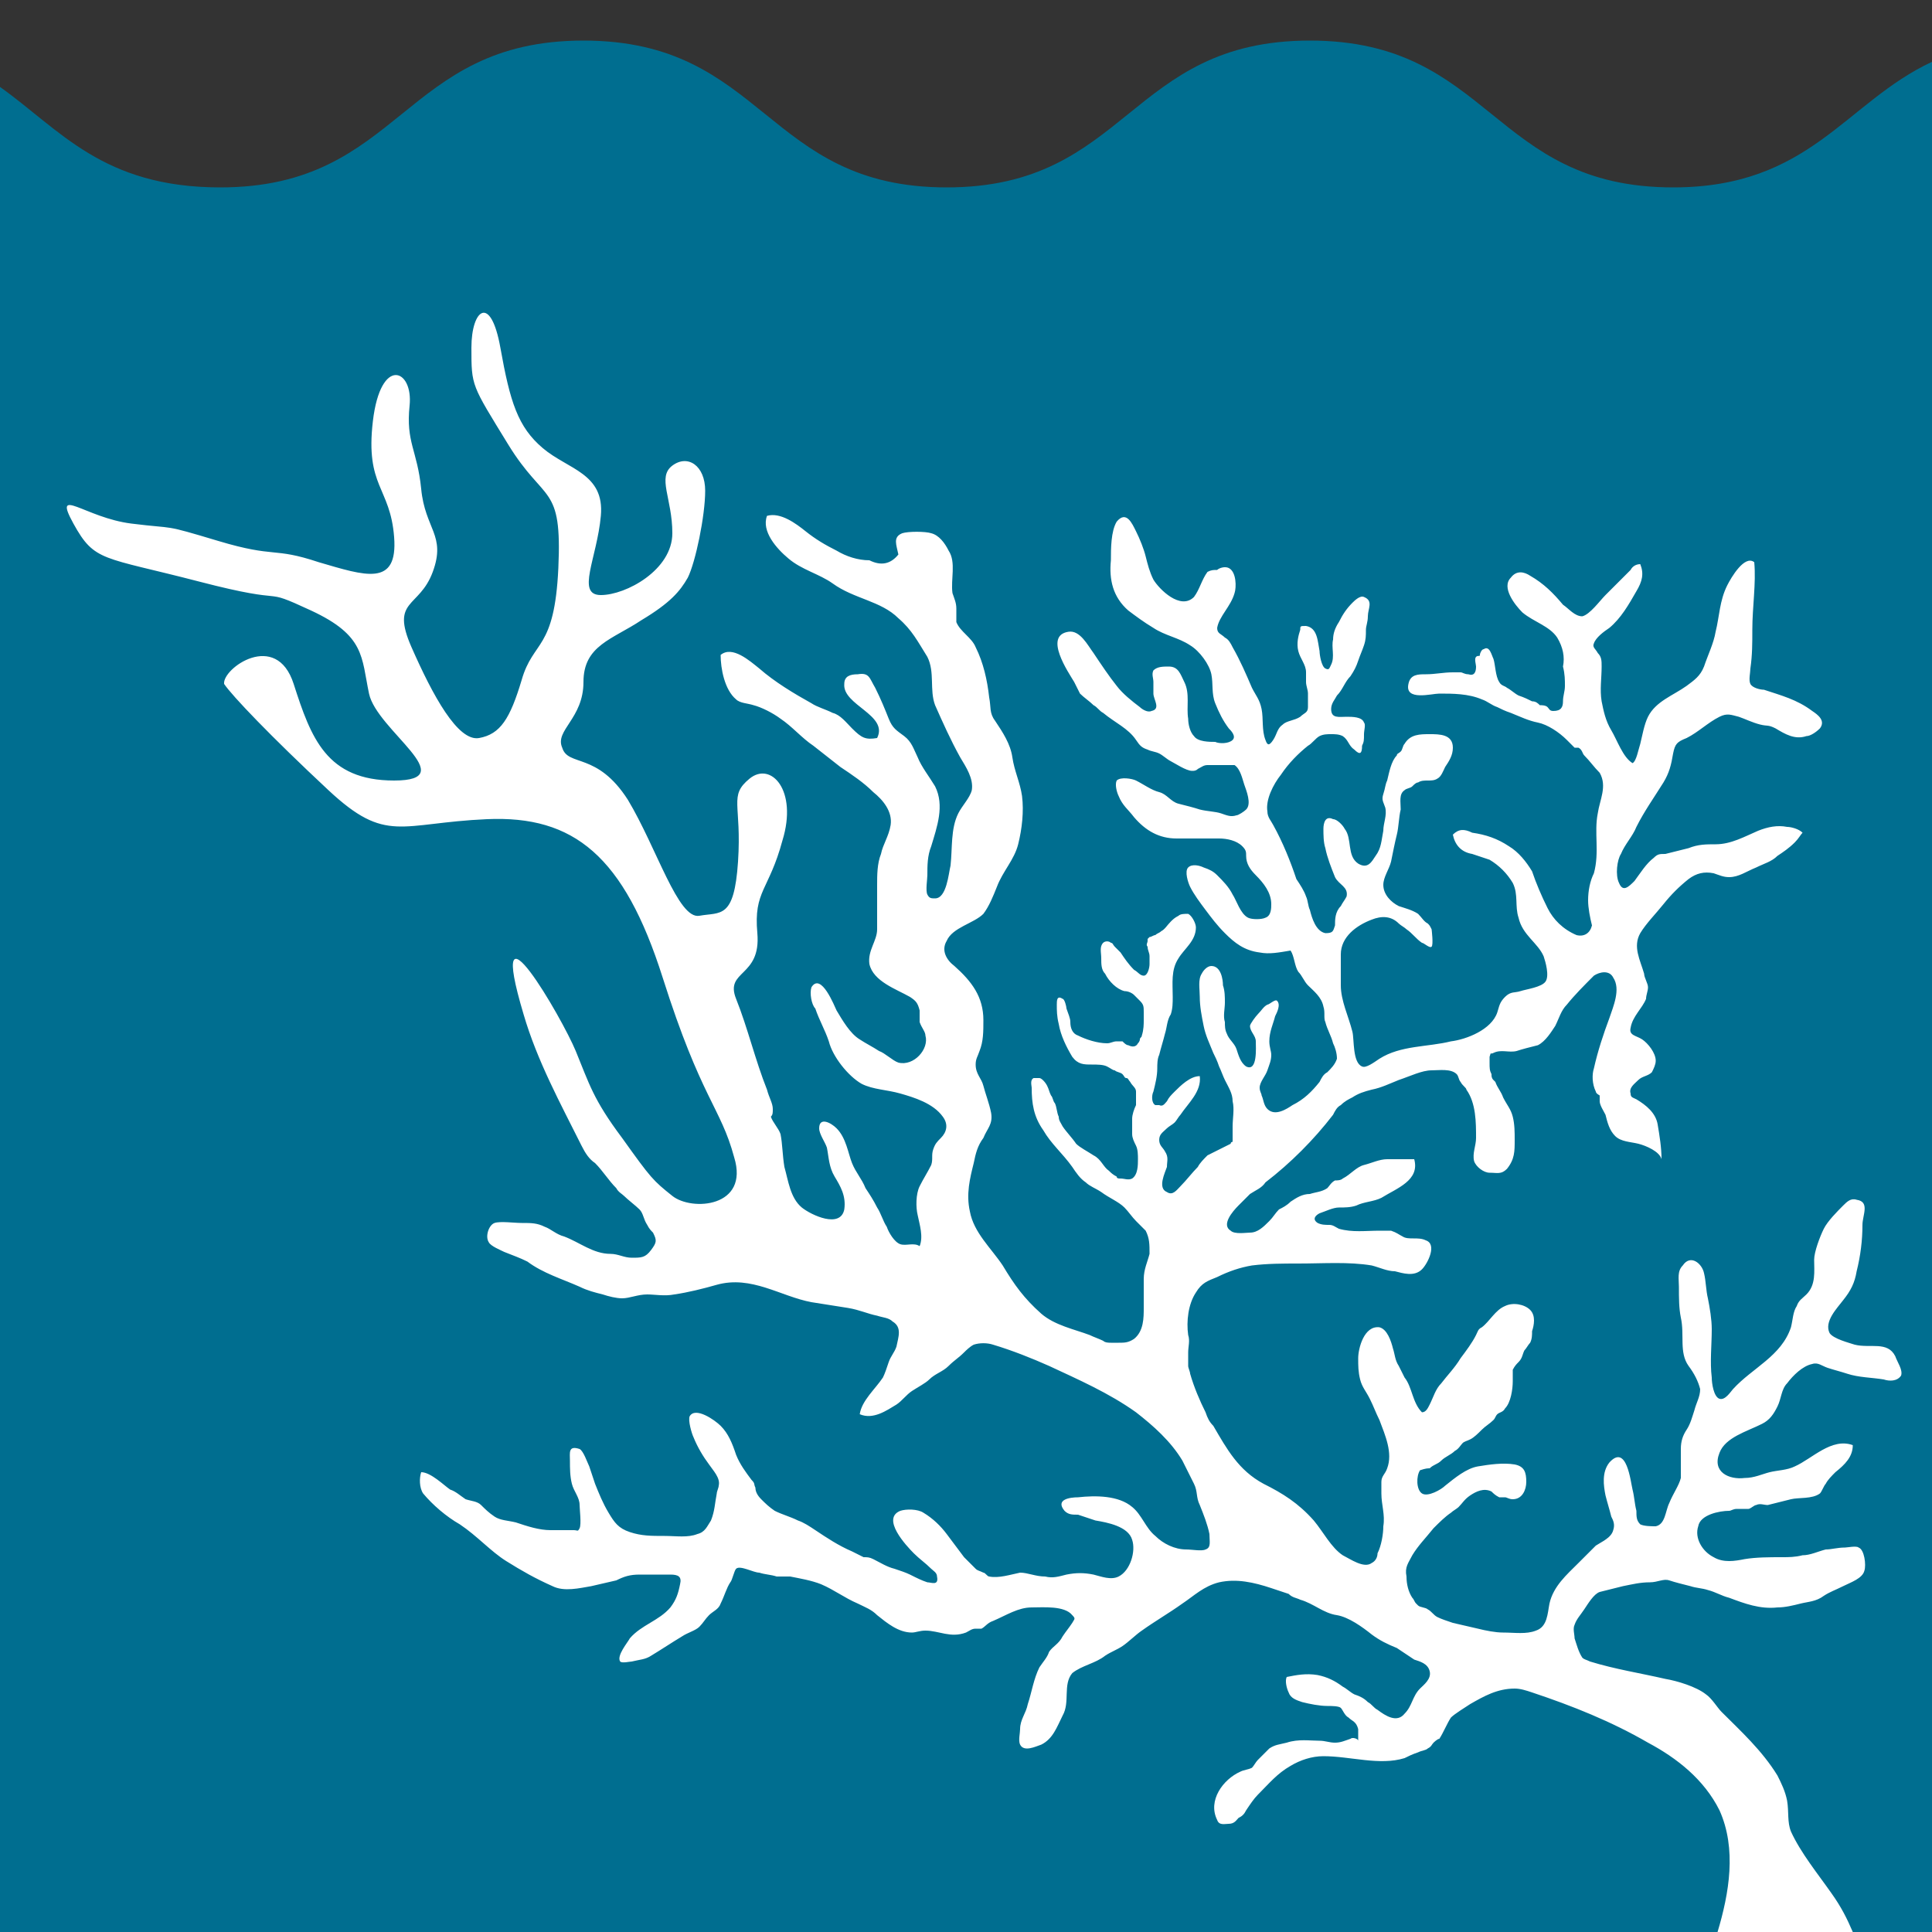 <?xml version="1.0" encoding="utf-8"?>
<!-- Generator: Adobe Illustrator 24.0.2, SVG Export Plug-In . SVG Version: 6.00 Build 0)  -->
<svg version="1.1" id="Layer_1" xmlns="http://www.w3.org/2000/svg" xmlns:xlink="http://www.w3.org/1999/xlink" x="0px" y="0px"
	 viewBox="0 0 100 100" style="enable-background:new 0 0 100 100;" xml:space="preserve">
<rect x="0" y="0" width="100" height="100" fill="#333333" stroke="none"/>
<style type="text/css">
	.st0{fill:#006E90;}
	.st1{fill:#FFFFFF;}
</style>
<g>
	<path class="st0" d="M100,3.2c-4.5,2.1-6.3,6.5-13.4,6.5c-9.4,0-9.4-7.6-18.8-7.6s-9.4,7.6-18.8,7.6s-9.4-7.6-18.8-7.6
		s-9.4,7.6-18.8,7.6C5.3,9.7,3.1,6.7,0,4.5V100h100V3.2z"/>
	<path class="st1" d="M96,69.6c-0.3-0.1-1.1-0.3-1.3-0.6c-0.3-0.6,0.4-1.3,0.7-1.7c0.4-0.5,0.6-0.9,0.7-1.5c0.2-0.8,0.3-1.6,0.3-2.4
		c0-0.5,0.4-1.2-0.3-1.3c-0.3-0.1-0.5,0.1-0.7,0.3c-0.3,0.3-0.8,0.8-1,1.2c-0.2,0.4-0.5,1.2-0.5,1.6c0,0.6,0.1,1.3-0.4,1.8
		c-0.2,0.2-0.4,0.3-0.5,0.6c-0.2,0.3-0.2,0.7-0.3,1.1c-0.5,1.5-2,2.1-3,3.2c-0.1,0.1-0.4,0.6-0.7,0.5c-0.3-0.1-0.4-0.8-0.4-1.1
		c-0.1-0.8,0-1.7,0-2.5c0-0.5-0.1-1.1-0.2-1.6c-0.1-0.4-0.1-0.9-0.2-1.3c-0.1-0.5-0.7-1-1.1-0.4c-0.3,0.3-0.2,0.7-0.2,1.1
		c0,0.6,0,1.1,0.1,1.6c0.2,0.9-0.1,1.8,0.4,2.5c0.3,0.4,0.5,0.8,0.6,1.2c0,0.4-0.2,0.7-0.3,1.1c-0.1,0.3-0.2,0.7-0.4,1
		c-0.2,0.3-0.3,0.6-0.3,1c0,0.3,0,0.6,0,0.9c0,0.2,0,0.4,0,0.6c-0.1,0.4-0.4,0.8-0.6,1.3c-0.2,0.4-0.2,1.1-0.7,1.2
		c-0.2,0-0.6,0-0.8-0.1c-0.2-0.2-0.2-0.4-0.2-0.7c-0.1-0.4-0.1-0.7-0.2-1.1c-0.1-0.4-0.3-2.4-1.2-1.4c-0.4,0.5-0.3,1.2-0.2,1.7
		c0.1,0.4,0.2,0.7,0.3,1.1c0.1,0.2,0.2,0.4,0.1,0.7c-0.1,0.4-0.6,0.6-0.9,0.8c-0.3,0.3-0.6,0.6-0.9,0.9c-0.6,0.6-1.3,1.2-1.5,2.1
		c-0.1,0.5-0.1,1.2-0.7,1.4c-0.5,0.2-1.1,0.1-1.7,0.1c-0.4,0-0.9-0.1-1.3-0.2c-0.4-0.1-0.9-0.2-1.3-0.3c-0.3-0.1-0.6-0.2-0.8-0.3
		c-0.2-0.1-0.3-0.3-0.5-0.4c-0.1-0.1-0.4-0.1-0.5-0.2c0,0,0,0-0.1-0.1c-0.1-0.1-0.1-0.2-0.2-0.3c-0.2-0.3-0.3-0.7-0.3-1.1
		c-0.1-0.5,0.1-0.7,0.3-1.1c0.3-0.5,0.7-0.9,1.1-1.4c0.3-0.3,0.6-0.6,0.9-0.8c0.1-0.1,0.3-0.2,0.4-0.3c0.2-0.2,0.3-0.4,0.6-0.6
		c0.3-0.2,0.7-0.4,1.1-0.2c0.1,0.1,0.2,0.2,0.4,0.3c0.1,0,0.2,0,0.3,0c0.1,0,0.2,0.1,0.4,0.1c0.5,0,0.7-0.5,0.7-0.9
		c0-0.5-0.1-0.8-0.6-0.9c-0.6-0.1-1.3,0-1.9,0.1c-0.6,0.1-1.2,0.6-1.7,1c-0.2,0.2-0.9,0.6-1.2,0.4c-0.3-0.2-0.3-0.9-0.1-1.2
		C73.8,76,73.9,76,74,76c0.2-0.2,0.4-0.2,0.6-0.4c0.2-0.2,0.5-0.3,0.7-0.5c0.2-0.1,0.3-0.3,0.4-0.4c0.1-0.1,0.2-0.1,0.4-0.2
		c0.2-0.1,0.4-0.3,0.6-0.5c0.2-0.2,0.4-0.3,0.6-0.5c0.1-0.1,0.1-0.2,0.2-0.3c0.1-0.1,0.3-0.1,0.4-0.3c0.3-0.3,0.4-1,0.4-1.4
		c0-0.2,0-0.4,0-0.6c0.1-0.2,0.2-0.3,0.3-0.4c0.2-0.2,0.2-0.4,0.3-0.6c0.1-0.1,0.2-0.3,0.3-0.4c0.1-0.2,0.1-0.4,0.1-0.6
		c0.1-0.3,0.2-0.8-0.1-1.1c-0.3-0.3-0.9-0.4-1.3-0.2c-0.5,0.2-0.8,0.8-1.2,1.1c-0.2,0.1-0.2,0.2-0.3,0.4c-0.2,0.4-0.5,0.8-0.8,1.2
		c-0.3,0.5-0.7,0.9-1,1.3c-0.3,0.3-0.4,0.7-0.6,1.1c-0.1,0.2-0.2,0.4-0.4,0.4c-0.5-0.5-0.5-1.3-0.9-1.8c-0.1-0.2-0.2-0.4-0.3-0.6
		c-0.2-0.3-0.2-0.6-0.3-0.9c-0.1-0.4-0.3-1-0.7-1.1c-0.8-0.1-1.1,1.1-1.1,1.6c0,0.4,0,0.7,0.1,1.1s0.3,0.6,0.5,1
		c0.2,0.4,0.3,0.7,0.5,1.1c0.3,0.8,0.7,1.7,0.4,2.5c-0.1,0.3-0.3,0.4-0.3,0.7c0,0.2,0,0.4,0,0.6c0,0.6,0.2,1.1,0.1,1.7
		c0,0.4-0.1,1-0.3,1.4c0,0.2-0.1,0.4-0.3,0.5c-0.4,0.3-1.1-0.2-1.5-0.4c-0.6-0.4-1-1.2-1.5-1.8c-0.8-0.9-1.6-1.4-2.6-1.9
		c-1.3-0.7-1.9-1.8-2.6-3c-0.2-0.2-0.3-0.4-0.4-0.7c-0.3-0.6-0.6-1.3-0.8-2c0-0.1-0.1-0.3-0.1-0.4c0-0.2,0-0.5,0-0.7
		c0-0.3,0.1-0.6,0-0.9c-0.1-0.7,0-1.6,0.4-2.2c0.3-0.5,0.6-0.6,1.1-0.8c0.6-0.3,1.2-0.5,1.8-0.6c0.8-0.1,1.6-0.1,2.4-0.1
		c1.3,0,2.6-0.1,3.8,0.1c0.4,0.1,0.8,0.3,1.2,0.3c0.4,0.1,1,0.3,1.4-0.1c0.3-0.3,0.8-1.3,0.2-1.5c-0.4-0.2-0.9,0-1.2-0.2
		c-0.2-0.1-0.3-0.2-0.6-0.3c-0.2,0-0.4,0-0.6,0c-0.7,0-1.4,0.1-2.1-0.1c-0.2-0.1-0.3-0.2-0.5-0.2c-0.2,0-0.4,0-0.6-0.1
		c-0.3-0.2-0.1-0.4,0.1-0.5c0.3-0.1,0.7-0.3,1-0.3c0.3,0,0.6,0,0.9-0.1c0.4-0.2,0.9-0.2,1.3-0.4c0.8-0.5,2-0.9,1.7-2
		c-0.2,0-0.4,0-0.5,0c-0.3,0-0.6,0-0.9,0c-0.4,0-0.8,0.2-1.2,0.3c-0.4,0.1-0.7,0.5-1.1,0.7c-0.1,0.1-0.3,0.1-0.4,0.1
		c-0.2,0.1-0.3,0.3-0.4,0.4c-0.3,0.2-0.6,0.2-0.9,0.3c-0.4,0-0.7,0.2-1,0.4c-0.2,0.2-0.4,0.3-0.6,0.4c-0.2,0.2-0.3,0.4-0.5,0.6
		c-0.3,0.3-0.6,0.6-1,0.6c-0.2,0-0.8,0.1-1-0.1c-0.5-0.3,0.1-1,0.4-1.3c0.2-0.2,0.4-0.4,0.6-0.6c0.3-0.2,0.6-0.3,0.8-0.6
		c1.3-1,2.5-2.2,3.5-3.5c0.1-0.2,0.2-0.4,0.4-0.5c0.2-0.2,0.4-0.3,0.6-0.4c0.3-0.2,0.6-0.3,1-0.4c0.5-0.1,0.9-0.3,1.4-0.5
		c0.6-0.2,1.2-0.5,1.7-0.5c0.4,0,1-0.1,1.3,0.2c0.1,0.1,0.1,0.3,0.2,0.4c0.1,0.2,0.3,0.3,0.3,0.4c0.5,0.7,0.5,1.7,0.5,2.5
		c0,0.4-0.2,0.8-0.1,1.2c0.1,0.3,0.5,0.6,0.8,0.6c0.4,0,0.6,0.1,0.9-0.2c0.4-0.5,0.4-0.9,0.4-1.5c0-0.4,0-0.8-0.1-1.2
		c-0.1-0.4-0.3-0.6-0.5-1c-0.1-0.3-0.3-0.5-0.4-0.8c0,0-0.1-0.1-0.1-0.1c-0.1-0.1-0.1-0.2-0.1-0.3c-0.1-0.2-0.1-0.3-0.1-0.6
		c0-0.1,0-0.3,0-0.3c0.1-0.3,0-0.1,0.2-0.2c0.4-0.2,0.8,0,1.2-0.1c0.3-0.1,0.7-0.2,1.1-0.3c0.4-0.2,0.7-0.7,0.9-1
		c0.2-0.4,0.3-0.8,0.6-1.1c0.4-0.5,0.9-1,1.4-1.5c0.3-0.2,0.8-0.3,1,0.1c0.4,0.6,0,1.5-0.2,2.1c-0.3,0.8-0.6,1.7-0.8,2.6
		c-0.1,0.3-0.1,0.8,0.1,1.2c0,0.1,0.2,0.2,0.2,0.2c0,0.1,0,0.2,0,0.3c0,0.2,0.2,0.5,0.3,0.7c0.1,0.4,0.2,0.8,0.5,1.1
		c0.3,0.3,0.8,0.3,1.2,0.4c0.4,0.1,1.1,0.4,1.2,0.8c0-0.6-0.1-1.2-0.2-1.8c-0.1-0.6-0.6-1-1.1-1.3c-0.2-0.1-0.3-0.1-0.3-0.3
		c-0.1-0.3,0.2-0.5,0.4-0.7c0.2-0.2,0.5-0.2,0.7-0.4c0.1-0.2,0.2-0.4,0.2-0.6c0-0.4-0.4-0.9-0.7-1.1c-0.3-0.2-0.7-0.2-0.6-0.6
		c0.1-0.6,0.6-1,0.8-1.5c0-0.2,0.1-0.4,0.1-0.6c0-0.2-0.2-0.5-0.2-0.7c-0.2-0.7-0.6-1.4-0.2-2.1c0.3-0.5,0.8-1,1.2-1.5
		c0.4-0.5,0.8-0.9,1.3-1.3c0.4-0.3,0.8-0.4,1.3-0.3c0.3,0.1,0.5,0.2,0.8,0.2c0.5,0,0.9-0.3,1.4-0.5c0.4-0.2,0.8-0.3,1.1-0.6
		c0.3-0.2,0.6-0.4,0.9-0.7c0.2-0.2,0.3-0.4,0.4-0.5c-0.2-0.2-0.6-0.3-0.8-0.3c-0.5-0.1-1,0-1.5,0.2c-0.7,0.3-1.4,0.7-2.2,0.7
		c-0.5,0-0.9,0-1.4,0.2c-0.4,0.1-0.8,0.2-1.2,0.3c-0.3,0-0.4,0-0.6,0.2c-0.4,0.3-0.7,0.8-1,1.2c-0.3,0.3-0.6,0.6-0.8,0.1
		c-0.2-0.4-0.1-1.2,0.1-1.5c0.2-0.5,0.6-0.9,0.8-1.4c0.4-0.8,0.9-1.5,1.4-2.3c0.3-0.5,0.4-0.9,0.5-1.5c0.1-0.5,0.2-0.6,0.7-0.8
		c0.6-0.3,1.1-0.8,1.7-1.1c0.4-0.2,0.6-0.1,1,0c0.3,0.1,0.7,0.3,1.1,0.4c0.4,0.1,0.4,0,0.8,0.2c0.5,0.3,1,0.6,1.6,0.4
		c0.2,0,0.5-0.2,0.7-0.4c0.3-0.4-0.1-0.7-0.4-0.9c-0.8-0.6-1.6-0.8-2.5-1.1c-0.2,0-0.6-0.1-0.7-0.3c-0.1-0.2,0-0.6,0-0.8
		c0.1-0.7,0.1-1.3,0.1-2c0-1.2,0.2-2.4,0.1-3.5c-0.5-0.4-1.2,0.8-1.4,1.2c-0.4,0.8-0.4,1.6-0.6,2.4c-0.1,0.6-0.4,1.2-0.6,1.8
		c-0.2,0.5-0.5,0.7-0.9,1c-0.7,0.5-1.6,0.8-2,1.6c-0.2,0.4-0.3,1-0.4,1.4c-0.1,0.3-0.2,0.9-0.4,1c-0.5-0.3-0.8-1.2-1.1-1.7
		c-0.3-0.5-0.4-1-0.5-1.5c-0.1-0.6,0-1.2,0-1.8c0-0.3,0-0.5-0.2-0.7c-0.1-0.2-0.3-0.3-0.2-0.5c0.1-0.3,0.5-0.6,0.8-0.8
		c0.6-0.5,1-1.2,1.4-1.9c0.3-0.5,0.4-0.9,0.2-1.4c-0.2,0-0.4,0.1-0.5,0.3c-0.4,0.4-0.9,0.9-1.3,1.3c-0.3,0.3-0.8,1-1.2,1.1
		c-0.4,0-0.7-0.4-1-0.6c-0.5-0.6-1-1.1-1.7-1.5c-0.3-0.2-0.7-0.3-1,0.1c-0.5,0.5,0.2,1.4,0.6,1.8c0.6,0.5,1.4,0.7,1.8,1.3
		c0.3,0.5,0.4,1,0.3,1.5C81,34.9,81,35.2,81,35.5c0,0.3-0.1,0.5-0.1,0.8s-0.1,0.5-0.5,0.5c-0.2,0-0.2-0.1-0.3-0.2
		c-0.1-0.1-0.3-0.1-0.4-0.1c-0.1-0.1-0.2-0.2-0.4-0.2c-0.2-0.1-0.4-0.2-0.7-0.3c-0.2-0.1-0.4-0.3-0.6-0.4c-0.1-0.1-0.3-0.1-0.4-0.3
		c-0.2-0.3-0.2-0.9-0.3-1.2c-0.1-0.2-0.2-0.7-0.5-0.5c-0.1,0-0.2,0.2-0.2,0.3s-0.1,0-0.2,0.1c-0.1,0.1,0,0.4,0,0.5
		c0,0.3-0.1,0.5-0.4,0.4c-0.2,0-0.3-0.1-0.4-0.1c-0.1,0-0.3,0-0.4,0c-0.5,0-0.9,0.1-1.4,0.1c-0.4,0-0.8,0-0.9,0.5
		c-0.2,0.9,1.2,0.5,1.6,0.5c0.7,0,1.5,0,2.2,0.3c0.3,0.1,0.5,0.3,0.8,0.4c0.2,0.1,0.4,0.2,0.7,0.3c0.5,0.2,0.9,0.4,1.4,0.5
		c0.5,0.1,1.1,0.5,1.5,0.9c0.1,0.1,0.3,0.3,0.4,0.4c0.1,0,0.2,0,0.2,0c0.2,0.1,0.2,0.3,0.3,0.4c0.3,0.3,0.5,0.6,0.8,0.9
		c0.4,0.7,0,1.4-0.1,2.1c-0.2,1,0.1,2-0.2,3.1c-0.2,0.4-0.3,0.9-0.3,1.4c0,0.4,0.1,0.9,0.2,1.3c-0.1,0.4-0.4,0.6-0.8,0.5
		c-0.7-0.3-1.2-0.8-1.5-1.4c-0.3-0.6-0.6-1.3-0.8-1.9c-0.3-0.5-0.7-1-1.2-1.3c-0.6-0.4-1.2-0.6-1.9-0.7c-0.4-0.2-0.7-0.2-1,0.1
		c0.1,0.5,0.4,0.9,1,1c0.3,0.1,0.6,0.2,0.9,0.3c0.5,0.3,0.9,0.7,1.2,1.2c0.3,0.6,0.1,1.2,0.3,1.8c0.2,0.9,1,1.3,1.3,2
		c0.1,0.3,0.3,1,0.1,1.3c-0.2,0.3-1,0.4-1.3,0.5c-0.3,0.1-0.5,0-0.8,0.3c-0.3,0.3-0.3,0.5-0.4,0.8c-0.3,0.9-1.6,1.4-2.4,1.5
		c-1.2,0.3-2.6,0.2-3.7,0.9c-0.3,0.2-0.7,0.5-0.9,0.4c-0.5-0.2-0.4-1.4-0.5-1.8c-0.2-0.8-0.6-1.6-0.6-2.4c0-0.5,0-1.1,0-1.6
		c0-0.9,0.8-1.5,1.6-1.8c0.5-0.2,1-0.2,1.4,0.2c0.1,0.1,0.3,0.2,0.4,0.3c0.3,0.2,0.5,0.5,0.8,0.7c0.1,0,0.4,0.3,0.5,0.2
		c0.1-0.1,0-0.9,0-0.9c-0.1-0.2-0.1-0.2-0.2-0.3c-0.2-0.1-0.3-0.3-0.5-0.5c-0.3-0.2-0.7-0.3-1-0.4c-0.4-0.2-0.8-0.6-0.8-1.1
		c0-0.4,0.3-0.8,0.4-1.2c0.1-0.5,0.2-1,0.3-1.4c0.1-0.4,0.1-0.9,0.2-1.3c0-0.4-0.1-0.8,0.2-1c0.1-0.1,0.3-0.1,0.4-0.2
		c0.1-0.1,0.2-0.2,0.3-0.2c0.3-0.2,0.7,0,1-0.2c0.2-0.1,0.3-0.4,0.4-0.6c0.2-0.3,0.4-0.6,0.4-1c0-0.7-0.7-0.7-1.2-0.7
		c-0.5,0-1,0-1.3,0.5c-0.1,0.1-0.1,0.3-0.2,0.4c-0.1,0.1-0.2,0.1-0.2,0.2c-0.3,0.3-0.4,0.9-0.5,1.3c-0.1,0.2-0.1,0.4-0.2,0.7
		c-0.1,0.3,0,0.4,0.1,0.7c0.1,0.4-0.1,0.8-0.1,1.2c-0.1,0.5-0.1,0.9-0.4,1.3c-0.2,0.3-0.4,0.7-0.9,0.4c-0.6-0.4-0.3-1.3-0.7-1.8
		c-0.1-0.2-0.4-0.5-0.6-0.5c-0.4-0.2-0.5,0.2-0.5,0.5s0,0.7,0.1,1c0.1,0.5,0.3,1,0.5,1.5c0.2,0.4,0.7,0.5,0.6,1
		c-0.1,0.2-0.2,0.3-0.3,0.5c-0.3,0.3-0.3,0.7-0.3,1c-0.1,0.3-0.1,0.4-0.5,0.4c-0.5-0.1-0.7-0.8-0.8-1.2c-0.1-0.2-0.1-0.5-0.2-0.7
		c-0.1-0.3-0.3-0.6-0.5-0.9c-0.3-0.9-0.7-1.9-1.2-2.8c-0.1-0.2-0.3-0.4-0.3-0.7c-0.1-0.6,0.3-1.4,0.7-1.9c0.4-0.6,0.9-1.1,1.4-1.5
		c0.2-0.1,0.4-0.4,0.6-0.5c0.2-0.1,0.4-0.1,0.6-0.1s0.4,0,0.6,0.1c0.3,0.2,0.3,0.5,0.6,0.7c0.3,0.3,0.4,0.2,0.4-0.2
		c0.1-0.2,0.1-0.3,0.1-0.6c0-0.2,0.1-0.5,0-0.6c-0.1-0.3-0.6-0.3-0.9-0.3c-0.4,0-0.8,0.1-0.8-0.4c0-0.3,0.2-0.5,0.3-0.7
		c0.3-0.3,0.4-0.7,0.7-1c0.2-0.3,0.3-0.5,0.4-0.8c0.1-0.3,0.2-0.5,0.3-0.8c0.1-0.3,0.1-0.5,0.1-0.8c0-0.2,0.1-0.4,0.1-0.7
		c0-0.4,0.3-0.8-0.2-1c-0.2-0.1-0.5,0.2-0.6,0.3c-0.3,0.3-0.5,0.6-0.7,1c-0.2,0.3-0.3,0.6-0.3,0.9c-0.1,0.4,0.1,0.9-0.1,1.3
		c-0.1,0.2-0.1,0.3-0.3,0.2c-0.2-0.1-0.3-0.7-0.3-0.9c-0.1-0.5-0.1-1.2-0.7-1.3c-0.3,0-0.3,0-0.3,0.2c-0.1,0.3-0.2,0.7-0.1,1.1
		c0.1,0.4,0.4,0.7,0.4,1.1c0,0.2,0,0.3,0,0.5c0,0.2,0.1,0.4,0.1,0.6c0,0.2,0,0.5,0,0.7c0,0.3-0.2,0.3-0.4,0.5
		c-0.3,0.2-0.7,0.2-0.9,0.4c-0.3,0.2-0.3,0.5-0.5,0.8c-0.2,0.3-0.3,0.3-0.4,0c-0.2-0.5-0.1-1.1-0.2-1.6c-0.1-0.5-0.3-0.7-0.5-1.1
		c-0.3-0.7-0.6-1.4-1-2.1c-0.1-0.2-0.2-0.4-0.4-0.5c-0.2-0.2-0.4-0.2-0.4-0.5c0.1-0.6,0.7-1.1,0.9-1.8c0.1-0.3,0.1-1.1-0.3-1.3
		c-0.2-0.1-0.5,0-0.6,0.1c-0.2,0-0.3,0-0.5,0.1c-0.3,0.4-0.4,0.9-0.7,1.3c-0.7,0.7-1.8-0.4-2.1-0.9c-0.2-0.4-0.3-0.8-0.4-1.2
		c-0.1-0.4-0.3-0.9-0.5-1.3c-0.2-0.4-0.5-1.1-1-0.5c-0.3,0.5-0.3,1.4-0.3,2c-0.1,1,0.1,1.9,0.9,2.6c0.4,0.3,0.8,0.6,1.3,0.9
		c0.6,0.4,1.3,0.5,1.9,0.9c0.5,0.3,1,1,1.1,1.5c0.1,0.5,0,1,0.2,1.5c0.2,0.5,0.4,0.9,0.7,1.3c0.1,0.1,0.4,0.4,0.2,0.6
		c-0.2,0.2-0.7,0.2-0.9,0.1c-0.3,0-0.9,0-1.1-0.3c-0.2-0.2-0.3-0.6-0.3-0.9c-0.1-0.6,0.1-1.3-0.2-1.9c-0.2-0.4-0.3-0.8-0.8-0.8
		c-0.3,0-0.6,0-0.8,0.2c-0.1,0.2,0,0.4,0,0.6c0,0.2,0,0.4,0,0.6c0,0.3,0.4,0.8-0.1,0.9c-0.2,0.1-0.5-0.1-0.6-0.2
		c-0.4-0.3-0.9-0.7-1.2-1.1c-0.4-0.5-0.8-1.1-1.2-1.7c-0.3-0.4-0.7-1.2-1.3-1.1c-1.3,0.2,0,2.1,0.3,2.6c0.1,0.2,0.2,0.4,0.3,0.6
		c0.2,0.2,0.5,0.4,0.7,0.6c0.2,0.1,0.3,0.3,0.5,0.4c0.6,0.5,1.3,0.8,1.7,1.4c0.2,0.3,0.3,0.4,0.6,0.5c0.2,0.1,0.4,0.1,0.6,0.2
		c0.2,0.1,0.4,0.3,0.6,0.4s0.8,0.5,1.1,0.5c0.1,0,0.2,0,0.3-0.1c0.2-0.1,0.3-0.2,0.5-0.2c0.2,0,0.5,0,0.7,0c0.2,0,0.5,0,0.7,0
		c0.3,0.2,0.4,0.7,0.5,1c0.1,0.3,0.4,1,0.1,1.3c-0.1,0.1-0.4,0.3-0.5,0.3c-0.3,0.1-0.5,0-0.8-0.1c-0.3-0.1-0.7-0.1-1.1-0.2
		c-0.3-0.1-0.7-0.2-1.1-0.3c-0.4-0.1-0.6-0.5-1-0.6c-0.4-0.1-0.8-0.4-1.2-0.6c-0.2-0.1-0.8-0.2-1,0c-0.1,0.2,0,0.6,0.1,0.8
		c0.2,0.5,0.5,0.7,0.8,1.1c0.6,0.7,1.3,1.1,2.2,1.1c0.7,0,1.5,0,2.2,0c0.4,0,0.9,0.1,1.2,0.4c0.2,0.2,0.2,0.3,0.2,0.5
		c0,0.4,0.2,0.7,0.5,1c0.4,0.4,0.8,0.9,0.8,1.5c0,0.2,0,0.6-0.3,0.7c-0.2,0.1-0.7,0.1-0.9,0c-0.4-0.2-0.6-0.9-0.8-1.2
		c-0.2-0.4-0.5-0.7-0.8-1c-0.2-0.2-0.4-0.3-0.7-0.4c-0.2-0.1-0.6-0.2-0.8,0s0,0.8,0.1,1c0.2,0.4,0.5,0.8,0.8,1.2
		c0.3,0.4,0.6,0.8,1,1.2c0.5,0.5,1,0.9,1.8,1c0.5,0.1,1,0,1.6-0.1c0.2,0.3,0.2,0.8,0.4,1.1c0.2,0.2,0.3,0.5,0.5,0.7
		c0.3,0.3,0.7,0.6,0.8,1.1c0.1,0.3,0,0.6,0.1,0.8c0.1,0.4,0.3,0.7,0.4,1.1c0.1,0.2,0.2,0.5,0.2,0.8c-0.1,0.3-0.3,0.5-0.5,0.7
		c-0.2,0.1-0.3,0.3-0.4,0.5c-0.4,0.5-0.8,0.9-1.4,1.2c-0.3,0.2-0.9,0.6-1.3,0.2c-0.2-0.2-0.2-0.5-0.3-0.7c0-0.1-0.1-0.2-0.1-0.4
		c0-0.3,0.3-0.6,0.4-0.9c0.1-0.3,0.2-0.5,0.2-0.8c0-0.2-0.1-0.4-0.1-0.7c0-0.5,0.2-0.9,0.3-1.3c0.1-0.2,0.3-0.6,0.1-0.8
		c-0.1-0.1-0.4,0.2-0.5,0.2c-0.2,0.1-0.3,0.3-0.5,0.5c-0.1,0.1-0.4,0.5-0.4,0.6c0,0.3,0.3,0.5,0.3,0.8c0,0.3,0.1,1.6-0.5,1.3
		c-0.3-0.2-0.4-0.6-0.5-0.9c-0.1-0.3-0.4-0.5-0.5-0.8c-0.1-0.2-0.1-0.4-0.1-0.6c-0.1-0.3,0-0.7,0-1c0-0.3,0-0.6-0.1-0.9
		c0-0.3-0.1-1-0.6-1c-0.2,0-0.4,0.2-0.5,0.4c-0.2,0.3-0.1,0.8-0.1,1.2c0,0.5,0.1,1,0.2,1.5c0.1,0.5,0.3,0.9,0.5,1.4
		c0.1,0.2,0.2,0.4,0.3,0.7c0.1,0.2,0.2,0.5,0.3,0.7c0.2,0.4,0.4,0.7,0.4,1.1c0.1,0.4,0,0.9,0,1.3c0,0.2,0,0.4,0,0.6c0,0,0,0.1,0,0.2
		c0,0-0.1,0-0.1,0.1c-0.2,0.1-0.4,0.2-0.6,0.3c-0.2,0.1-0.4,0.2-0.6,0.3c-0.2,0.2-0.4,0.4-0.5,0.6c-0.3,0.3-0.6,0.7-0.9,1
		c-0.2,0.2-0.4,0.5-0.7,0.3c-0.5-0.2-0.1-1,0-1.3c0-0.3,0.1-0.5-0.1-0.8c-0.1-0.2-0.3-0.3-0.3-0.6s0.2-0.4,0.4-0.6
		c0.1-0.1,0.3-0.2,0.4-0.3c0.1-0.1,0.2-0.3,0.3-0.4c0.4-0.6,1.1-1.2,1-2c-0.5,0-1,0.5-1.3,0.8c-0.2,0.2-0.3,0.3-0.4,0.5
		c-0.1,0.1-0.2,0.3-0.4,0.2c0,0-0.1,0-0.1,0c0,0-0.1,0-0.1,0c-0.2-0.1-0.2-0.5-0.1-0.7c0.1-0.4,0.2-0.8,0.2-1.2c0-0.2,0-0.5,0.1-0.7
		c0.1-0.4,0.2-0.7,0.3-1.1c0.1-0.3,0.1-0.7,0.3-1c0.1-0.3,0.1-0.6,0.1-0.9c0-0.7-0.1-1.4,0.3-2c0.3-0.5,0.9-0.9,0.9-1.6
		c0-0.2-0.2-0.6-0.4-0.7c-0.2,0-0.4,0-0.5,0.1c-0.2,0.1-0.3,0.2-0.4,0.3c-0.2,0.2-0.3,0.4-0.5,0.5c-0.1,0.1-0.2,0.1-0.3,0.2
		c-0.1,0-0.2,0.1-0.3,0.1c0,0-0.1,0.1-0.1,0.1c0,0.1,0,0.1,0,0.1c0,0.1-0.1,0.2,0,0.3c0,0.2,0.1,0.3,0.1,0.5c0,0.1,0,0.3,0,0.4
		c0,0.2-0.1,0.6-0.3,0.6c-0.2,0-0.3-0.2-0.5-0.3c-0.3-0.3-0.5-0.6-0.7-0.9c-0.1-0.1-0.2-0.2-0.3-0.3c-0.1-0.1-0.1-0.2-0.2-0.2
		c-0.1-0.1-0.3-0.1-0.4,0c-0.2,0.2-0.1,0.5-0.1,0.8c0,0.3,0,0.6,0.2,0.8c0.2,0.4,0.6,0.8,1,0.9c0.2,0,0.4,0.1,0.5,0.2
		c0.1,0.1,0.2,0.2,0.3,0.3c0.2,0.2,0.2,0.3,0.2,0.6c0,0.1,0,0.3,0,0.4c0,0.2,0,0.5-0.1,0.8c0,0.1-0.1,0.1-0.1,0.2c0,0,0,0.1-0.1,0.2
		c-0.1,0.2-0.3,0.2-0.5,0.1c-0.1,0-0.2-0.1-0.3-0.2c-0.1,0-0.2,0-0.3,0c-0.2,0-0.3,0.1-0.5,0.1c-0.5,0-1.1-0.2-1.5-0.4
		c-0.3-0.1-0.4-0.4-0.4-0.7c0-0.2-0.1-0.4-0.2-0.7c0-0.1-0.1-0.5-0.2-0.5c-0.3-0.2-0.3,0.1-0.3,0.3c0,0.3,0,0.6,0.1,1
		c0.1,0.6,0.4,1.2,0.7,1.7c0.3,0.4,0.6,0.4,1,0.4c0.3,0,0.6,0,0.8,0.1c0.2,0.1,0.3,0.2,0.4,0.2c0.1,0.1,0.3,0.1,0.4,0.2
		c0.1,0.1,0.1,0.2,0.2,0.2c0.1,0,0.1,0.1,0.2,0.2c0.1,0.2,0.3,0.3,0.3,0.5c0,0.2,0,0.5,0,0.7c-0.1,0.2-0.2,0.5-0.2,0.7
		c0,0.1,0,0.3,0,0.4s0,0.3,0,0.4c0,0.2,0.1,0.4,0.2,0.6c0.1,0.2,0.1,0.5,0.1,0.7c0,0.3,0,0.8-0.3,1c-0.2,0.1-0.4,0-0.6,0
		c-0.1,0-0.2,0-0.2-0.1c-0.2-0.1-0.3-0.2-0.4-0.3c-0.3-0.2-0.4-0.6-0.8-0.8c-0.3-0.2-0.7-0.4-0.9-0.6c-0.2-0.3-0.5-0.6-0.7-0.9
		c-0.1-0.2-0.2-0.3-0.2-0.5c-0.1-0.2-0.1-0.5-0.2-0.7c-0.1-0.1-0.1-0.3-0.2-0.4c-0.1-0.2-0.1-0.3-0.2-0.5c-0.1-0.2-0.3-0.4-0.4-0.4
		c-0.1,0-0.3,0-0.3,0c-0.2,0.1-0.1,0.4-0.1,0.5c0,0.8,0.1,1.5,0.6,2.2c0.4,0.7,1,1.2,1.5,1.9c0.2,0.3,0.4,0.6,0.7,0.8
		c0.2,0.2,0.5,0.3,0.8,0.5c0.4,0.3,0.9,0.5,1.2,0.8c0.2,0.2,0.4,0.5,0.6,0.7c0.2,0.2,0.3,0.3,0.5,0.5c0.2,0.4,0.2,0.7,0.2,1.2
		c-0.1,0.4-0.3,0.8-0.3,1.3c0,0.5,0,1,0,1.5c0,0.5,0,1.2-0.5,1.6c-0.3,0.2-0.5,0.2-0.8,0.2c-0.1,0-0.2,0-0.4,0c-0.1,0-0.3,0-0.4-0.1
		c-0.2-0.1-0.5-0.2-0.7-0.3c-0.8-0.3-1.8-0.5-2.5-1.1c-0.9-0.8-1.4-1.5-2-2.5c-0.6-0.9-1.5-1.7-1.7-2.8c-0.2-0.9,0-1.7,0.2-2.5
		c0.1-0.5,0.2-0.9,0.5-1.3c0.2-0.5,0.5-0.7,0.4-1.3c-0.1-0.5-0.3-1-0.4-1.4c-0.1-0.4-0.4-0.6-0.4-1.1c0-0.3,0.1-0.4,0.2-0.7
		c0.2-0.5,0.2-1,0.2-1.6c0-1.2-0.6-2-1.5-2.8c-0.4-0.3-0.7-0.8-0.4-1.3c0.3-0.7,1.4-0.9,1.9-1.4c0.3-0.4,0.5-0.9,0.7-1.4
		c0.3-0.8,0.9-1.4,1.1-2.2c0.2-0.8,0.3-1.7,0.2-2.5c-0.1-0.7-0.4-1.3-0.5-2c-0.1-0.7-0.5-1.3-0.9-1.9c-0.3-0.4-0.2-0.7-0.3-1.2
		c-0.1-0.9-0.3-1.8-0.7-2.6c-0.2-0.5-0.8-0.8-1-1.3c0-0.2,0-0.5,0-0.7c0-0.3-0.1-0.5-0.2-0.8c-0.1-0.7,0.2-1.6-0.2-2.2
		c-0.2-0.4-0.5-0.8-0.9-0.9c-0.3-0.1-1.2-0.1-1.5,0c-0.5,0.2-0.3,0.6-0.2,1.1c-0.4,0.5-0.9,0.6-1.5,0.3c-0.6,0-1.2-0.2-1.7-0.5
		c-0.6-0.3-1.1-0.6-1.6-1c-0.5-0.4-1.3-1-2-0.8c-0.3,0.8,0.5,1.7,1.1,2.2c0.7,0.6,1.6,0.8,2.3,1.3c1.1,0.8,2.5,0.9,3.4,1.8
		c0.7,0.6,1,1.2,1.5,2c0.4,0.8,0.1,1.7,0.4,2.5c0.4,0.9,0.8,1.8,1.3,2.7c0.3,0.5,0.7,1.1,0.6,1.7c-0.1,0.4-0.5,0.8-0.7,1.2
		c-0.4,0.8-0.3,1.8-0.4,2.7c-0.1,0.4-0.2,1.7-0.8,1.7c-0.2,0-0.3,0-0.4-0.2c-0.1-0.2,0-0.8,0-1c0-0.5,0-1,0.2-1.5
		c0.3-1,0.7-2.1,0.2-3.1c-0.3-0.5-0.7-1-0.9-1.5c-0.2-0.4-0.3-0.8-0.7-1.1c-0.4-0.3-0.6-0.4-0.8-0.9c-0.2-0.5-0.4-1-0.7-1.6
		c-0.3-0.5-0.3-0.8-0.9-0.7c-0.4,0-0.7,0.1-0.7,0.5c-0.1,1.1,2.3,1.6,1.7,2.8c-0.6,0.1-0.8,0-1.3-0.5c-0.3-0.3-0.6-0.7-1-0.8
		c-0.4-0.2-0.8-0.3-1.1-0.5c-0.9-0.5-1.9-1.1-2.7-1.8c-0.5-0.4-1.4-1.2-2-0.7c0,0.7,0.2,1.8,0.8,2.3c0.2,0.2,0.6,0.2,0.9,0.3
		c0.4,0.1,1,0.4,1.4,0.7c0.6,0.4,1.1,1,1.7,1.4c0.5,0.4,0.9,0.7,1.4,1.1c0.6,0.4,1.2,0.8,1.7,1.3c0.5,0.4,1,1,0.9,1.7
		c-0.1,0.6-0.4,1-0.5,1.5c-0.2,0.5-0.2,1.1-0.2,1.6c0,0.8,0,1.5,0,2.3c0,0.6-0.5,1.1-0.4,1.8c0.2,0.9,1.4,1.3,2.1,1.7
		c0.3,0.2,0.4,0.3,0.5,0.7c0,0.2,0,0.4,0,0.6c0.1,0.3,0.3,0.5,0.3,0.7c0.2,0.7-0.6,1.6-1.4,1.4c-0.3-0.1-0.7-0.5-1-0.6
		c-0.3-0.2-0.7-0.4-1-0.6c-0.5-0.3-0.9-1-1.2-1.5c-0.1-0.2-0.8-2-1.3-1.2c-0.1,0.3,0,0.9,0.2,1.1c0.2,0.6,0.5,1.1,0.7,1.7
		c0.2,0.8,1,1.8,1.7,2.2c0.6,0.3,1.3,0.3,2,0.5c0.7,0.2,1.7,0.5,2.2,1.2c0.3,0.4,0.2,0.8-0.1,1.1c-0.2,0.2-0.3,0.3-0.4,0.6
		c-0.1,0.3,0,0.5-0.1,0.8c-0.2,0.4-0.4,0.7-0.6,1.1c-0.2,0.4-0.2,1.1-0.1,1.5c0.1,0.5,0.3,1.1,0.1,1.6c-0.3-0.2-0.7,0-1-0.1
		c-0.3-0.1-0.6-0.6-0.7-0.9c-0.2-0.3-0.3-0.7-0.5-1c-0.2-0.4-0.4-0.7-0.6-1c-0.2-0.5-0.5-0.8-0.7-1.3c-0.2-0.5-0.3-1.3-0.8-1.8
		c-0.3-0.3-0.9-0.6-0.9,0c0,0.3,0.3,0.7,0.4,1c0.1,0.5,0.1,1,0.4,1.5c0.3,0.5,0.6,1,0.5,1.7c-0.2,1-1.7,0.3-2.2-0.1
		c-0.6-0.5-0.7-1.4-0.9-2.1c-0.1-0.6-0.1-1.2-0.2-1.7c-0.1-0.3-0.4-0.6-0.5-0.9C40,57.7,40,57.6,40,57.4c0-0.3-0.2-0.6-0.3-1
		c-0.6-1.5-1-3.2-1.6-4.7c-0.6-1.5,1.3-1.1,1.1-3.4c-0.2-2.2,0.6-2.2,1.3-4.8c0.8-2.6-0.6-4.1-1.7-3.2c-1.1,0.9-0.4,1.3-0.6,4.3
		s-0.9,2.6-2,2.8s-2.2-3.5-3.7-6c-1.6-2.5-3.1-1.7-3.4-2.7c-0.4-0.9,1.1-1.5,1.1-3.4s1.5-2.2,3-3.2c1.5-0.9,2-1.5,2.4-2.2
		c0.4-0.8,0.9-3.2,0.9-4.5s-0.9-1.9-1.7-1.3c-0.8,0.6,0,1.7,0,3.5c0,1.9-2.4,3.2-3.7,3.2c-1.3,0-0.2-1.9,0-4.1s-1.7-2.4-3-3.5
		c-1.3-1.1-1.7-2.4-2.2-5.2s-1.5-2-1.5,0s0,1.9,1.9,5s2.8,2,2.6,6.4c-0.2,4.3-1.3,3.7-1.9,5.8c-0.6,2-1.1,2.8-2.2,3
		c-1.1,0.2-2.4-2.2-3.5-4.7s0.4-2,1.1-3.9s-0.4-2.2-0.6-4.3c-0.2-2-0.8-2.4-0.6-4.3c0.2-1.9-1.5-2.6-1.9,0.8c-0.4,3.4,0.9,3.4,1.1,6
		s-1.5,2-3.9,1.3c-2.4-0.8-2.2-0.2-5.2-1.1s-2.1-0.6-4.5-0.9s-4.1-2-3,0s1.5,1.7,6.5,3s3,0.2,5.8,1.5c2.8,1.3,2.6,2.4,3,4.3
		c0.4,1.9,4.9,4.5,1.3,4.5c-3.5,0-4.3-2.2-5.2-5c-0.9-2.8-3.7-0.8-3.6,0C12,36,14,38.1,17,40.9s3.7,1.7,8.2,1.5s7.1,1.9,9.1,8.2
		c2,6.3,3,6.7,3.7,9.3c0.8,2.6-2.2,2.8-3.2,2s-1.1-0.9-2.6-3c-1.5-2-1.7-2.8-2.4-4.5s-4.7-8.6-2.7-1.9c0.7,2.4,1.9,4.6,3,6.8
		c0.2,0.4,0.4,0.7,0.7,0.9c0.4,0.4,0.7,0.9,1.1,1.3c0.1,0.2,0.3,0.3,0.4,0.4c0.2,0.2,0.6,0.5,0.8,0.7c0.2,0.2,0.2,0.5,0.4,0.8
		c0.1,0.2,0.2,0.3,0.3,0.4c0.2,0.4,0.2,0.5-0.1,0.9c-0.3,0.4-0.5,0.4-1,0.4c-0.4,0-0.7-0.2-1.1-0.2c-0.9,0-1.6-0.6-2.4-0.9
		c-0.4-0.1-0.7-0.4-1-0.5c-0.4-0.2-0.7-0.2-1.2-0.2c-0.4,0-1.1-0.1-1.4,0c-0.3,0.1-0.5,0.7-0.3,1c0.1,0.2,0.6,0.4,0.8,0.5
		c0.5,0.2,0.8,0.3,1.2,0.5c0.8,0.6,1.8,0.9,2.7,1.3c0.4,0.2,0.8,0.3,1.2,0.4c0.3,0.1,0.7,0.2,1,0.2c0.4,0,0.8-0.2,1.3-0.2
		c0.4,0,0.9,0.1,1.4,0c0.7-0.1,1.5-0.3,2.2-0.5c1.8-0.5,3.3,0.6,4.9,0.9c0.6,0.1,1.3,0.2,1.9,0.3c0.6,0.1,1,0.3,1.5,0.4
		c0.3,0.1,0.6,0.1,0.8,0.3c0.5,0.3,0.3,0.8,0.2,1.3c-0.1,0.3-0.3,0.5-0.4,0.8c-0.1,0.3-0.2,0.6-0.3,0.8c-0.4,0.6-1.1,1.2-1.2,1.9
		c0.7,0.3,1.4-0.2,1.9-0.5c0.3-0.2,0.5-0.5,0.8-0.7c0.3-0.2,0.7-0.4,0.9-0.6c0.3-0.3,0.7-0.4,1-0.7c0.3-0.3,0.5-0.4,0.8-0.7
		c0.1-0.1,0.3-0.3,0.5-0.4c0.3-0.1,0.7-0.1,1,0c1,0.3,2,0.7,2.9,1.1c1.5,0.7,3.1,1.4,4.5,2.4c0.9,0.7,1.8,1.5,2.4,2.5
		c0.2,0.4,0.4,0.8,0.6,1.2c0.2,0.4,0.1,0.7,0.3,1.1c0.2,0.5,0.4,1,0.5,1.5c0,0.4,0.1,0.7-0.2,0.8c-0.2,0.1-0.7,0-1,0
		c-0.6,0-1.2-0.3-1.6-0.7c-0.5-0.4-0.7-1.1-1.2-1.5c-0.7-0.6-1.9-0.6-2.8-0.5c-0.4,0-1.2,0.1-0.7,0.7c0.2,0.2,0.4,0.2,0.7,0.2
		c0.3,0.1,0.6,0.2,0.9,0.3c0.6,0.1,1.7,0.3,1.9,1c0.2,0.6-0.1,1.6-0.7,1.9c-0.4,0.2-0.9,0-1.3-0.1c-0.5-0.1-0.9-0.1-1.4,0
		c-0.4,0.1-0.7,0.2-1.1,0.1c-0.5,0-0.9-0.2-1.3-0.2c-0.5,0.1-1.1,0.3-1.6,0.2c-0.1,0-0.2-0.2-0.3-0.2c-0.2-0.1-0.3-0.1-0.4-0.2
		c-0.2-0.2-0.4-0.4-0.6-0.6c-0.3-0.4-0.6-0.8-0.9-1.2c-0.3-0.4-0.7-0.8-1.2-1.1c-0.3-0.2-0.9-0.2-1.2-0.1c-1,0.4,0.3,1.8,0.7,2.2
		c0.3,0.3,0.6,0.5,0.9,0.8c0.1,0.1,0.3,0.2,0.3,0.4c0.1,0.5-0.3,0.3-0.5,0.3c-0.3-0.1-0.5-0.2-0.9-0.4c-0.2-0.1-0.5-0.2-0.8-0.3
		c-0.4-0.1-0.7-0.3-1.1-0.5c-0.2-0.1-0.3-0.1-0.5-0.1c-0.2-0.1-0.4-0.2-0.6-0.3c-0.7-0.3-1.3-0.7-1.9-1.1c-0.3-0.2-0.6-0.4-0.9-0.5
		c-0.4-0.2-0.8-0.3-1.2-0.5c-0.3-0.2-0.5-0.4-0.7-0.6c-0.2-0.2-0.3-0.4-0.3-0.6c-0.1-0.2,0-0.2-0.2-0.4c-0.3-0.4-0.6-0.8-0.8-1.3
		c-0.2-0.6-0.4-1.1-0.8-1.5c-0.3-0.3-1.3-1-1.6-0.5c-0.1,0.2,0.1,0.9,0.2,1.1c0.2,0.5,0.5,1,0.8,1.4c0.2,0.3,0.6,0.7,0.5,1.1
		c0,0.1-0.1,0.3-0.1,0.4c-0.1,0.5-0.1,0.9-0.3,1.4c-0.2,0.3-0.3,0.6-0.7,0.7c-0.5,0.2-1.1,0.1-1.7,0.1c-0.7,0-1.2,0-1.8-0.2
		c-0.6-0.2-0.8-0.5-1.1-1c-0.3-0.5-0.5-1-0.7-1.5c-0.1-0.3-0.2-0.6-0.3-0.9c-0.1-0.2-0.3-0.8-0.5-0.9c-0.6-0.2-0.5,0.2-0.5,0.6
		c0,0.4,0,0.8,0.1,1.2c0.1,0.4,0.4,0.7,0.4,1.1c0,0.2,0.1,1,0,1.2c-0.1,0.2-0.1,0.1-0.3,0.1c-0.4,0-0.8,0-1.2,0
		c-0.6,0-1.2-0.2-1.8-0.4c-0.4-0.1-0.8-0.1-1.1-0.3c-0.3-0.2-0.5-0.4-0.7-0.6c-0.2-0.2-0.5-0.2-0.8-0.3c-0.3-0.2-0.5-0.4-0.8-0.5
		c-0.3-0.2-1-0.9-1.5-0.9c-0.1,0.3-0.1,0.8,0.1,1.1c0.5,0.6,1.2,1.2,1.9,1.6c0.9,0.6,1.6,1.4,2.4,1.9c0.8,0.5,1.5,0.9,2.4,1.3
		c0.6,0.3,1.4,0.1,2,0c0.4-0.1,0.9-0.2,1.3-0.3c0.4-0.2,0.7-0.3,1.2-0.3c0.5,0,1.1,0,1.6,0c0.4,0,0.6,0.1,0.5,0.5
		c-0.1,0.5-0.2,0.8-0.5,1.2c-0.6,0.7-1.5,0.9-2.1,1.6c-0.1,0.2-0.7,0.9-0.5,1.2c0.1,0.1,0.5,0,0.6,0c0.4-0.1,0.7-0.1,1-0.3
		c0.5-0.3,1.1-0.7,1.6-1c0.3-0.2,0.7-0.3,0.9-0.5c0.2-0.2,0.3-0.4,0.5-0.6c0.2-0.2,0.5-0.3,0.6-0.6c0.2-0.4,0.3-0.8,0.5-1.1
		c0.1-0.1,0.2-0.6,0.3-0.7c0.2-0.2,0.9,0.2,1.2,0.2c0.3,0.1,0.6,0.1,0.9,0.2c0.2,0,0.5,0,0.7,0c0.5,0.1,1.1,0.2,1.6,0.4
		c0.7,0.3,1.2,0.7,1.9,1c0.4,0.2,0.7,0.3,1,0.6c0.5,0.4,1.1,0.9,1.8,0.9c0.2,0,0.4-0.1,0.7-0.1c0.7,0,1.3,0.4,2.1,0.1
		c0.2-0.1,0.3-0.2,0.5-0.2c0.1,0,0.2,0,0.3,0c0.2-0.1,0.3-0.3,0.6-0.4c0.7-0.3,1.3-0.7,2-0.7c0.6,0,1.7-0.1,2.1,0.4
		c0.2,0.2,0.1,0.2,0,0.4c-0.2,0.3-0.3,0.4-0.5,0.7c-0.2,0.4-0.5,0.5-0.7,0.8c-0.1,0.3-0.3,0.5-0.5,0.8c-0.3,0.6-0.4,1.3-0.6,1.9
		c-0.1,0.5-0.4,0.8-0.4,1.3c0,0.2-0.1,0.6,0,0.8c0.2,0.4,0.8,0.1,1.1,0c0.6-0.3,0.8-0.9,1.1-1.5c0.4-0.7,0-1.6,0.5-2.2
		c0.5-0.4,1.2-0.5,1.7-0.9c0.3-0.2,0.6-0.3,0.9-0.5c0.3-0.2,0.7-0.6,1-0.8c0.7-0.5,1.4-0.9,2.1-1.4c0.6-0.4,1.1-0.9,1.9-1.1
		c0.9-0.2,1.8,0,2.7,0.3c0.3,0.1,0.6,0.2,0.9,0.3c0.2,0.2,0.4,0.2,0.6,0.3c0.7,0.2,1.2,0.7,1.9,0.8c0.6,0.1,1.3,0.6,1.8,1
		c0.4,0.3,0.8,0.5,1.3,0.7c0.3,0.2,0.6,0.4,0.9,0.6c0.3,0.1,0.7,0.2,0.8,0.6c0.1,0.4-0.3,0.7-0.5,0.9c-0.4,0.4-0.4,0.9-0.8,1.3
		c-0.4,0.5-1,0.1-1.4-0.2c-0.2-0.1-0.3-0.3-0.5-0.4c-0.2-0.2-0.4-0.3-0.7-0.4c-0.2-0.1-0.4-0.3-0.6-0.4c-0.4-0.3-0.8-0.5-1.3-0.6
		c-0.6-0.1-1.1,0-1.6,0.1c-0.1,0.2,0,0.6,0.1,0.8c0.1,0.3,0.4,0.4,0.7,0.5c0.4,0.1,0.9,0.2,1.3,0.2c0.2,0,0.6,0,0.7,0.1
		s0.2,0.4,0.4,0.5c0.2,0.2,0.4,0.2,0.5,0.6c0,0.1,0,0.5,0,0.6C70.3,90,70,89.9,69.9,90c-0.3,0.1-0.5,0.2-0.8,0.2s-0.5-0.1-0.8-0.1
		c-0.5,0-1.1-0.1-1.7,0.1c-0.4,0.1-0.6,0.1-0.9,0.3c-0.2,0.2-0.4,0.4-0.6,0.6c-0.1,0.1-0.2,0.3-0.3,0.4c-0.2,0.1-0.4,0.1-0.6,0.2
		c-0.9,0.4-1.7,1.5-1.2,2.5c0.1,0.3,0.4,0.2,0.6,0.2c0.3,0,0.4-0.2,0.5-0.3c0.2-0.1,0.3-0.2,0.4-0.4c0.2-0.3,0.4-0.6,0.6-0.8
		c0.6-0.6,1-1.1,1.7-1.5c0.5-0.3,1.1-0.5,1.7-0.5c1.4,0,2.9,0.5,4.2,0.1c0.2-0.1,0.4-0.2,0.7-0.3c0.2-0.1,0.4-0.1,0.5-0.2
		c0.2-0.1,0.2-0.2,0.3-0.3c0,0,0.2-0.2,0.3-0.2c0.2-0.3,0.4-0.8,0.6-1.1c0.2-0.2,0.7-0.5,1-0.7c0.7-0.4,1.4-0.8,2.3-0.8
		c0.3,0,0.6,0.1,0.9,0.2c2.1,0.7,4.1,1.5,6,2.6c1.5,0.8,2.9,1.9,3.7,3.5c0.9,2,0.5,4.3-0.1,6.3h7c-0.3-0.7-0.6-1.3-1.1-2
		c-0.7-1-1.6-2.1-2.1-3.2c-0.2-0.5-0.1-1-0.2-1.6c-0.1-0.5-0.3-0.9-0.5-1.3c-0.8-1.3-1.9-2.3-2.9-3.3c-0.2-0.2-0.5-0.7-0.8-0.9
		c-0.5-0.4-1.5-0.7-2.1-0.8c-1.3-0.3-2.6-0.5-3.9-0.9c-0.2-0.1-0.3-0.1-0.4-0.2c-0.2-0.3-0.3-0.7-0.4-1c0-0.2-0.1-0.5,0-0.7
		c0.1-0.3,0.3-0.5,0.5-0.8c0.2-0.3,0.5-0.8,0.8-0.9c0.4-0.1,0.8-0.2,1.2-0.3c0.5-0.1,0.9-0.2,1.4-0.2c0.4,0,0.7-0.2,1-0.1
		c0.3,0.1,0.7,0.2,1.1,0.3c0.3,0.1,0.6,0.1,0.9,0.2c0.4,0.1,0.7,0.3,1.1,0.4c0.8,0.3,1.6,0.6,2.5,0.5c0.4,0,0.8-0.1,1.2-0.2
		c0.4-0.1,0.8-0.1,1.2-0.4c0.3-0.2,0.6-0.3,1-0.5c0.4-0.2,1-0.4,1.1-0.8c0.1-0.3,0-1.1-0.3-1.2c-0.1-0.1-0.6,0-0.7,0
		c-0.4,0-0.7,0.1-1,0.1c-0.4,0.1-0.8,0.3-1.2,0.3c-0.4,0.1-0.7,0.1-1.1,0.1c-0.6,0-1.3,0-1.9,0.1c-0.5,0.1-1.1,0.2-1.6-0.1
		c-0.6-0.3-1-1-0.8-1.6c0.1-0.6,1.1-0.8,1.6-0.8c0.1,0,0.2-0.1,0.4-0.1c0.2,0,0.4,0,0.6,0c0.1,0,0.3-0.2,0.4-0.2
		c0.2-0.1,0.4,0,0.6,0c0.4-0.1,0.8-0.2,1.2-0.3c0.4-0.1,1.1,0,1.5-0.3c0.1-0.1,0.2-0.4,0.3-0.5c0.1-0.2,0.3-0.4,0.5-0.6
		c0.5-0.4,0.9-0.8,0.9-1.4c-1.1-0.4-2.1,0.7-3,1.1c-0.4,0.2-0.9,0.2-1.3,0.3c-0.4,0.1-0.8,0.3-1.3,0.3c-0.8,0.1-1.7-0.3-1.3-1.3
		c0.3-0.8,1.4-1.1,2.2-1.5c0.4-0.2,0.6-0.5,0.8-0.9c0.2-0.4,0.2-0.9,0.5-1.2c0.3-0.4,0.8-0.9,1.3-1c0.3-0.1,0.5,0.1,0.8,0.2
		c0.3,0.1,0.7,0.2,1,0.3c0.6,0.2,1.3,0.2,1.9,0.3c0.3,0.1,0.7,0.1,0.9-0.2c0.1-0.3-0.2-0.7-0.3-1C97.7,69.4,96.8,69.8,96,69.6z"/>
</g>
</svg>
